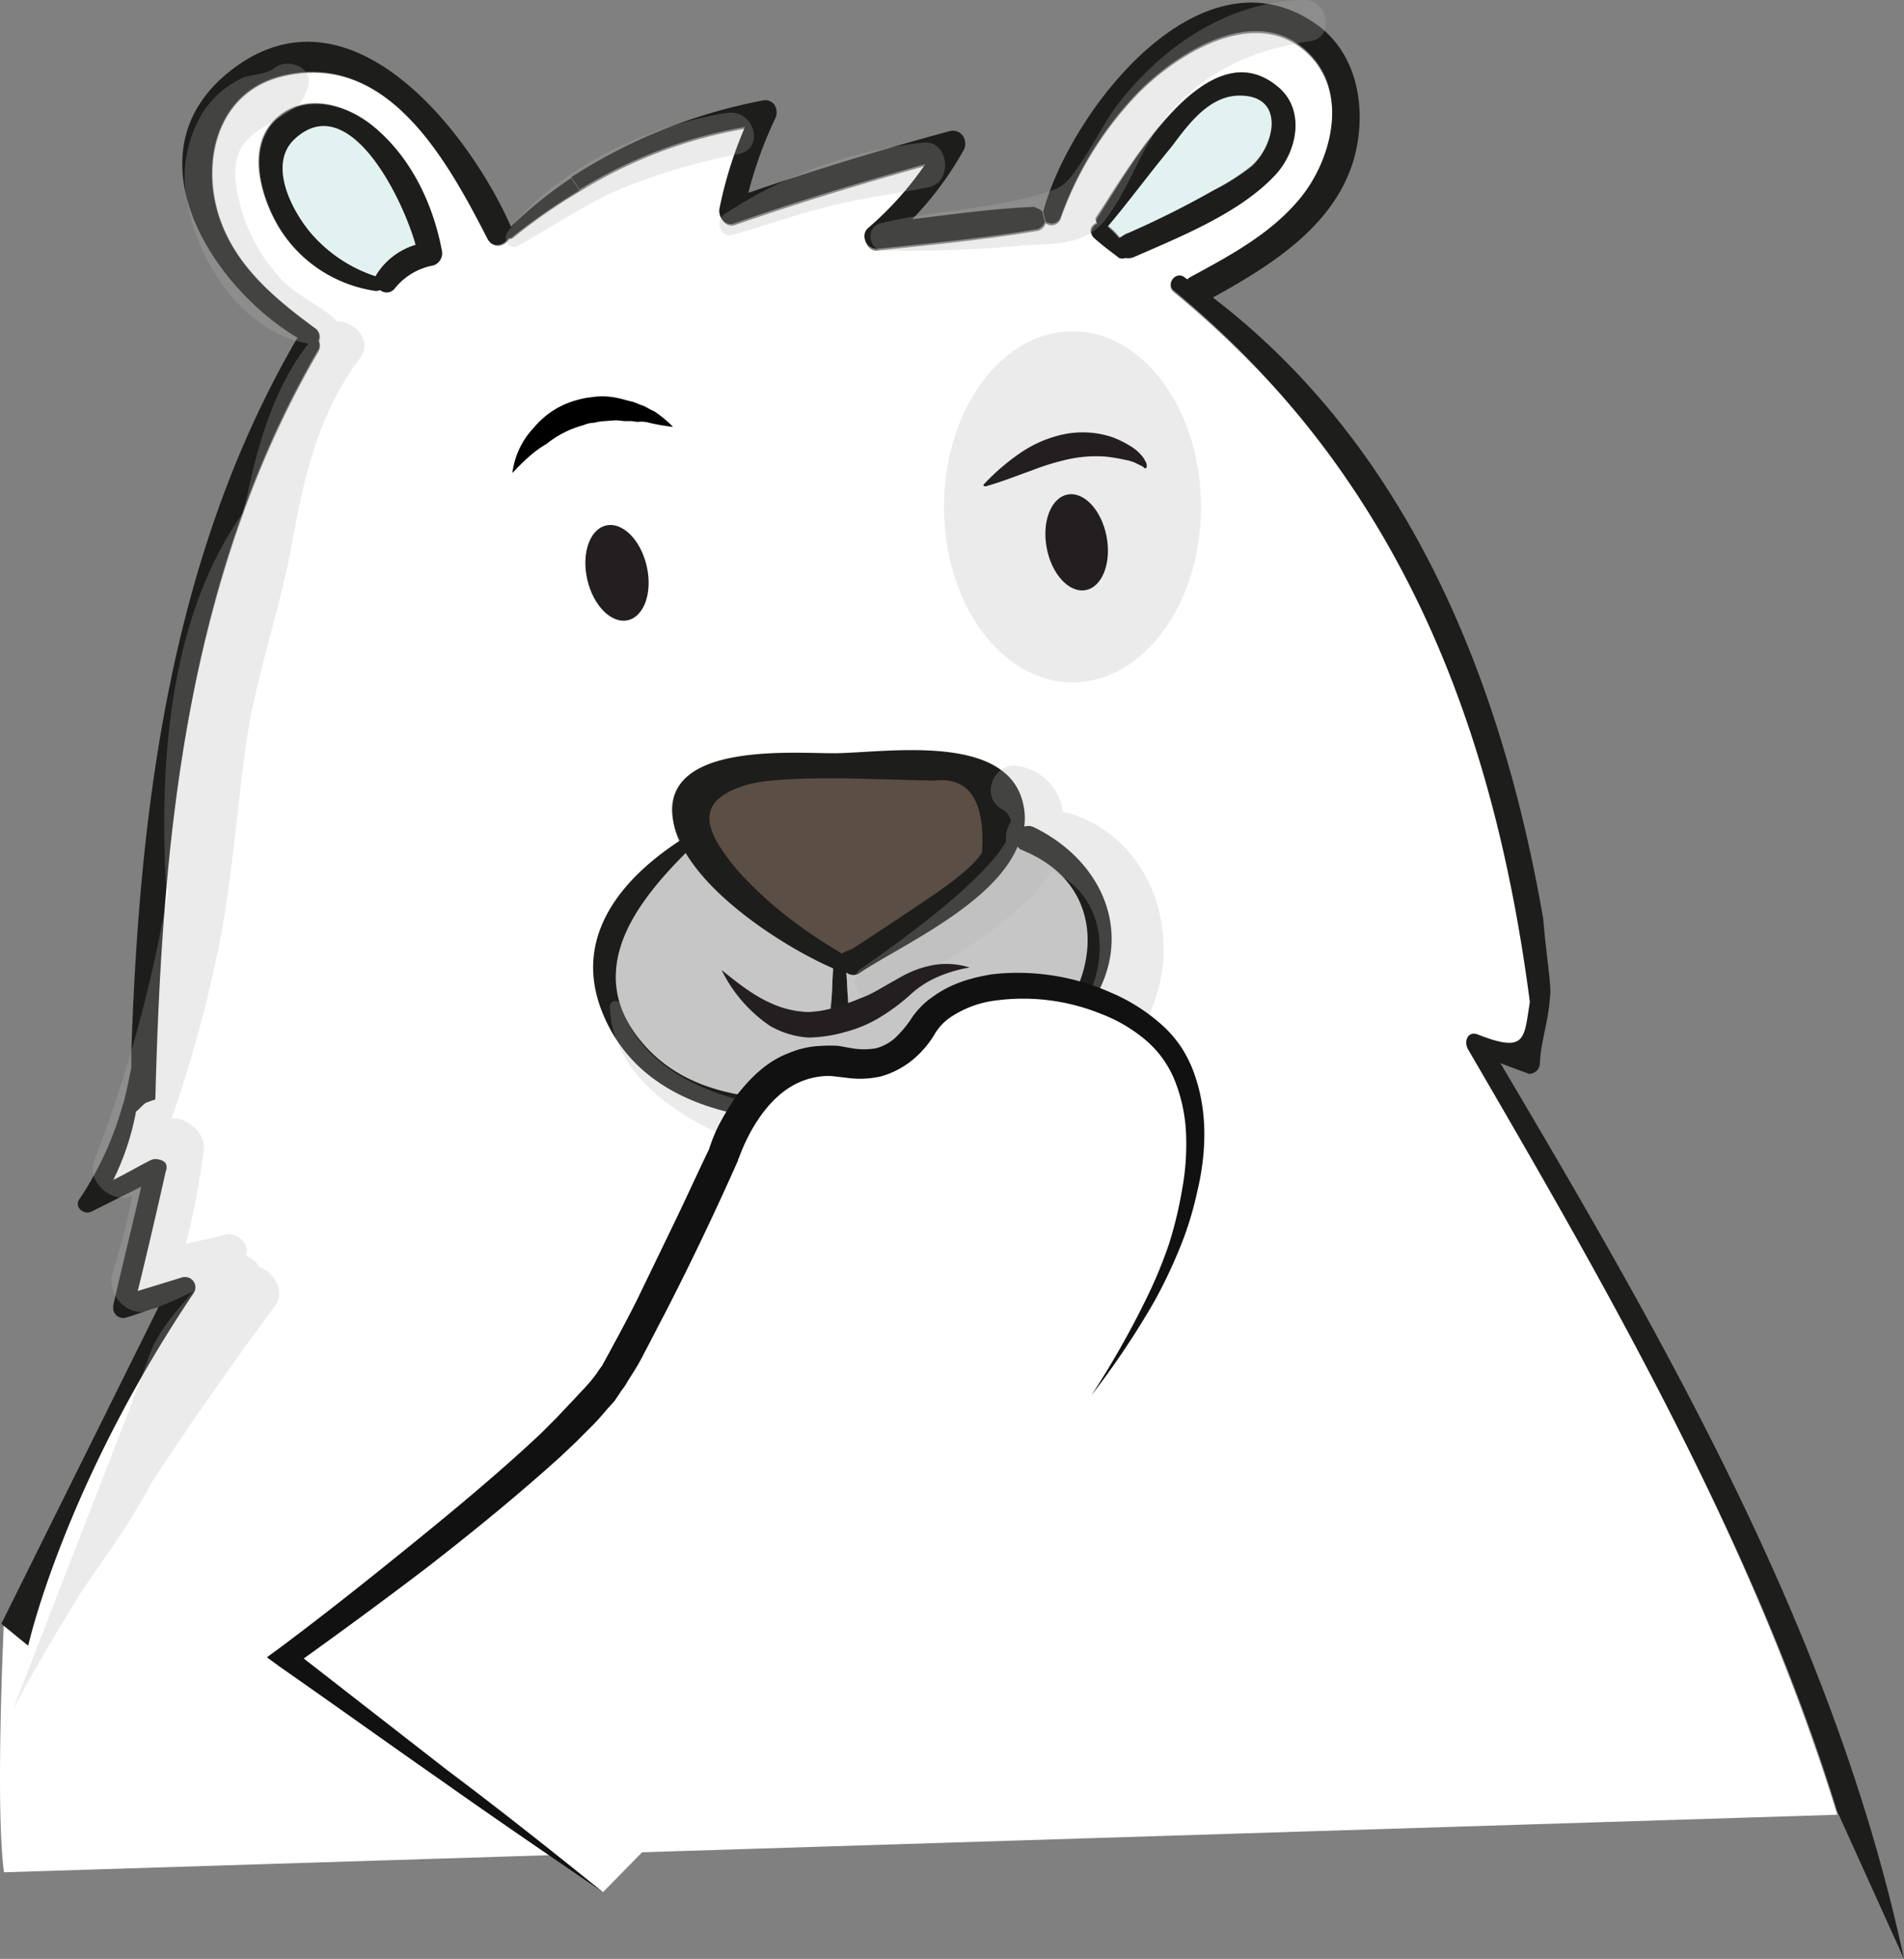 <svg xmlns="http://www.w3.org/2000/svg" viewBox="0 0 463.168 476.301">
  <rect x="0" y="0" width="463.168" height="476.301" fill="#808080" stroke="none"/>
  <defs>
    <style>
      .cls-1 {
        fill: #1d1d1b;
      }

      .cls-2 {
        fill: #fff;
      }

      .cls-3 {
        fill: #e2f2f1;
      }

      .cls-4, .cls-7 {
        fill: #c6c6c6;
      }

      .cls-5 {
        fill: #5b4e45;
      }

      .cls-6 {
        fill: #b2b2b2;
        opacity: 0.26;
      }

      .cls-7 {
        opacity: 0.34;
      }

      .cls-8 {
        fill: #231f20;
      }

      .cls-9 {
        fill: #111;
      }
    </style>
  </defs>
  <g id="Group_3193" data-name="Group 3193" transform="translate(-64.074 0.002)">
    <g id="Group_2396_1_" transform="translate(0.042)">
      <path id="Path_2293_1_" class="cls-1" d="M-1858.487-15118.123c-20.438-66.329-55.906-126.241-90.571-185.754-1-1.8.8-4.812,3.006-4.01,12.223,4.813,11.221,1.405,12.824-8.01h4.8c-.2,5.209-2.2,10.616-2.4,15.825a2.611,2.611,0,0,1-2.4,2.6,1.214,1.214,0,0,1-.8-.2c-2.2-.8-4.409-1.6-6.412-2.406,40.677,68.73,81.354,139.266,98.186,217.813m-101.086-124.92a1.842,1.842,0,0,1,1.4-2.2,2.015,2.015,0,0,1,2.2,1.2" transform="translate(2369.454 15558.558)"/>
      <path id="Path_2294_1_" class="cls-2" d="M-2094.094-14985.787c-2.194-15.986,0-61.367,0-61.367s19.254-36.937,30.2-54.837c5.032-8.232,10.33-16.493,15.808-24.641a2.869,2.869,0,0,0-1-3.6,2.815,2.815,0,0,0-1.8-.2l-10.82,3.606c2.2-9.816,4.408-19.636,6.812-29.454a2.191,2.191,0,0,0-1.8-2.809,2.139,2.139,0,0,0-1.6.2c-3.207,1.6-6.413,3.407-9.819,5.011a66.742,66.742,0,0,0,6.211-18.434c.8-.2,1.4-.6,2.2-.8a8.493,8.493,0,0,1,2.2-.4c1.6-62.716,7.815-126.836,39.875-181.939a3,3,0,0,0,.2-2.606,2.415,2.415,0,0,0-.6-2.807c-9.618-7.213-19.036-14.827-23.244-26.249-5.01-13.623-1.4-31.259,14.828-35.266,25.849-6.412,40.477,20.841,50.095,39.476,1.4,2.6,4.007,1.8,5.21,0a1.22,1.22,0,0,0,.8-.2,133.52,133.52,0,0,1,16.43-11.426,113.08,113.08,0,0,1,40.277-15.225,98.97,98.97,0,0,0-6.212,19.836c-.4,2,1.4,4.407,3.607,3.607,15.429-5.41,30.859-10.02,46.488-14.427a86.888,86.888,0,0,1-14.027,15.628c-1.8,1.6-.4,5.408,2.2,5.008,13.025-1.4,26.05-2.6,39.074-4.811a2.7,2.7,0,0,0,1.8-1.8,2.362,2.362,0,0,0,3.406-.6.622.622,0,0,0,.2-.4,84.655,84.655,0,0,1,18.435-30.058c9.217-9.616,28.654-22.242,41.479-10.42,10.62,9.818,6.011,27.051-2.2,36.471-7.013,8.015-16.631,13.425-26.05,18.434-.2.2-.6.4-.8.6a2.834,2.834,0,0,0-.8-.6c-2-1.4-4.408,1.806-2.6,3.205,55.706,45.887,78.643,104.408,87.46,170.331.6-.2-1.242,1.921-.641,1.723-1.6,9.418-.657,13.3-12.88,8.488-2.2-.8-3.336,1.517-2.334,3.521,34.666,59.515,69.461,119.914,89.9,186.238m-136.659-398.956c5.009-5.61,7.214-15.228.8-20.84-17.433-15.629-37.271,20.84-44.284,31.062a1.213,1.213,0,0,0,0,1.6c-1.4.6-2.2,2.207-.8,3.409a35.372,35.372,0,0,0,6.011,4.811,1.219,1.219,0,0,0,1.6,0,2.4,2.4,0,0,0,2-.2C-1808.036-15383.516-1793.208-15389.329-1784.792-15398.747Zm-46.288,202.586c8.617-15.628,4.008-35.668-12.423-43.683a2.975,2.975,0,0,0-2.6,0,15.188,15.188,0,0,0-.2-5.209c-3.607-18.236-33.865-12.624-46.287-12.624-9.619,0-39.275-2.405-39.074,13.826a23.642,23.642,0,0,0,1.8,7.415c-14.427,9.417-25.321,23.993-18.108,42.027,9.418,23.244,37.806,26.987,59.849,25.783C-1865.884-15169.831-1842.5-15174.922-1831.08-15196.161Zm-158.7-180.542c1.6-.2,2.2-2.2,2-3.609-2-11.62-7.614-23.042-17.032-30.456-6.612-5.212-16.431-7.816-23.244-1.405s-4.007,17.435-.2,24.646a32.222,32.222,0,0,0,24.246,17.033,2.535,2.535,0,0,0,1.2-.2,2.721,2.721,0,0,0,3.406-.2A16.591,16.591,0,0,1-1989.78-15376.7Z" transform="translate(2159.101 15441.025)"/>
      <path id="Path_2296_1_" class="cls-1" d="M-1881.622-15194.187c-.6.2.2.254-.4.453-8.616-65.925-31.01-126.961-86.715-173.048-1.8-1.6.6-4.61,2.605-3.2.2.2.6.4.8.6a2.8,2.8,0,0,1,.8-.6c9.217-5.012,19.036-10.22,26.049-18.435,8.216-9.42,12.824-26.651,2.2-36.47-12.825-12.024-32.261.8-41.479,10.418a84.68,84.68,0,0,0-18.435,30.056,2.351,2.351,0,0,1-3.206,1.2.7.7,0,0,1-.4-.2l-.6-2.405c6.212-23.645,37.872-65.525,66.325-45.687,10.62,7.416,12.624,21.844,9.017,33.664-5.01,15.83-20.238,25.246-34.065,32.863,47.691,36.47,70.333,93.288,80.352,151C-1877.194-15195.634-1874.759-15190.948-1881.622-15194.187Z" transform="translate(2318.202 15437.317)"/>
      <path id="Path_2299_1_" class="cls-1" d="M-1948.759-15424.377c6.212,5.612,4.208,15.229-.8,20.84-8.616,9.419-23.244,15.23-34.666,20.238a3.459,3.459,0,0,1-2,.2,2.214,2.214,0,0,1-1.6,0c-2-1.6-4.008-3.006-6.011-4.809a1.939,1.939,0,0,1-.2-2.809,1.1,1.1,0,0,1,1-.6,1.218,1.218,0,0,1,0-1.6C-1986.029-15403.539-1966.392-15440.008-1948.759-15424.377Zm-6.813,19.037c5.611-5.008,8.215-16.834-2.6-17.034-7.615-.2-12.824,7.015-17.032,12.425-5.01,6.412-9.819,12.823-15.229,19.037l-.2.2a18.471,18.471,0,0,1,2.805,2.808c.2-.2.2-.2.4-.2.2-.2.4-.2.6-.4s.6-.2.8-.4c7.214-3.2,14.427-6.812,21.24-10.617A55.284,55.284,0,0,0-1955.572-15405.34Z" transform="translate(2324.069 15445.819)"/>
      <path id="Path_2300_1_" class="cls-3" d="M-1960.239-15425.4c10.82.2,8.215,12.026,2.6,17.034a53.4,53.4,0,0,1-9.017,5.812,209.307,209.307,0,0,1-21.24,10.619,1.046,1.046,0,0,0-.8.4c-.2.2-.4.2-.6.4-.2,0-.2.2-.4.2a18.48,18.48,0,0,0-2.805-2.808l.2-.2c5.21-6.21,10.019-12.825,15.229-19.034C-1973.063-15418.382-1967.853-15425.6-1960.239-15425.4Z" transform="translate(2326.132 15448.645)"/>
      <path id="Path_2301_1_" class="cls-1" d="M-1947.759-15327.183c16.431,8.013,23.845,25.047,15.229,40.676-11.622,21.039-39.876,29.455-61.917,30.658s-48.892-3.007-58.311-26.248c-7.414-18.234,4.408-32.462,18.835-41.881a15.608,15.608,0,0,1-1.8-7.415c-.2-16.23,29.256-13.826,39.074-13.826,12.223,0,42.681-5.411,46.288,12.624a15.18,15.18,0,0,1,.2,5.209A3.26,3.26,0,0,1-1947.759-15327.183Zm3.807,45.686c13.025-12.825,11.221-31.061-7.013-40.276a2.753,2.753,0,0,1-.8-.6c-5.811,14.027-28.253,23.848-38.272,30.658a2.707,2.707,0,0,1-3.406,0c.2,2,.2,4.007.4,6.21,0,2.2.4,4.412.2,6.411a38.348,38.348,0,0,0,16.031-5.608c2.806-1.8,5.21,2.606,2.6,4.409-13.025,9.216-32.061,8.615-44.084-2.006-1.2-1,.4-2.8,1.6-2a39.1,39.1,0,0,0,19.437,5.607c-.2-2.2.2-4.407.2-6.609.2-2.407.2-5.011.4-7.415-10.219-4.411-28.454-15.63-35.868-28.054-13.025,13.026-25.248,29.055-9.218,46.487,11.422,12.222,29.054,14.026,44.685,13.225C-1979.619-15262.062-1956.776-15269.074-1943.951-15281.5Zm-17.233-38.875c.8-12.823-3.005-18.838-11.421-17.833h-26.651c-5.611,0-12.223-.8-17.634.8-13.826,4-10.62,10.416-3.607,19.034a97.794,97.794,0,0,0,26.25,21.642c.2-.405.6-.6,1-1,6.212-4.207,12.624-8.414,18.836-12.62,3.406-2.408,10.821-6.015,13.225-10.021Z" transform="translate(2263.356 15528.364)"/>
      <path id="Path_2302_1_" class="cls-1" d="M-1943.083-15397.705l.6,2.406a2.713,2.713,0,0,1-1.8,1.8c-12.825,2.2-26.05,3.407-39.074,4.809a3.081,3.081,0,0,1-3.006-3,2.568,2.568,0,0,1,.8-2,79.937,79.937,0,0,0,14.027-15.632c-15.63,4.41-31.259,9.017-46.488,14.432-2.2.8-4.008-1.606-3.607-3.608a99.124,99.124,0,0,1,6.212-19.841,113.227,113.227,0,0,0-40.276,15.23l-2-3.007a130.351,130.351,0,0,1,46.488-18.634,2.7,2.7,0,0,1,3.406,2.2,3.289,3.289,0,0,1-.2,2,99.365,99.365,0,0,0-6.612,18.232c16.231-5.606,32.662-10.614,49.093-15.027a2.973,2.973,0,0,1,3.607,2.407,3.306,3.306,0,0,1-.2,2.006,79.985,79.985,0,0,1-12.624,17.03c9.819-1.2,19.838-2.605,29.656-3.006C-1944.285-15398.507-1943.484-15398.306-1943.083-15397.705Z" transform="translate(2260.685 15449.204)"/>
      <path id="Path_2303_1_" class="cls-4" d="M-1995.684-15294.826c.2-2.2-.2-.6-.2-2.6-.2-2.006-.2-4.01-.4-6.213a2.707,2.707,0,0,0,3.406,0c10.019-6.61,32.461-16.629,38.272-30.656a1.566,1.566,0,0,0,.8.8c21.841,8.617,19.236,31.661,6.211,44.483-12.824,12.624-35.066,15.23-52.3,16.034-15.83.8-33.48-.09-44.9-12.313-16.03-17.23-3.589-34.376,9.435-47.4,7.414,12.422,25.648,23.643,35.868,28.052-.2,2.405-.2,5.01-.4,7.413-.2,2.2-.4.806-.2,3.006" transform="translate(2266.197 15540.089)"/>
      <path id="Path_2304_1_" class="cls-5" d="M-1986.316-15342.361c8.416-1,12.5,4.661,11.694,17.488-2.4,4-10.6,9.53-14.21,11.936-6.212,4.208-10.916,7.271-17.328,11.479-.4.2-2.3.78-2.5,1.18-9.819-5.812-18.269-12.149-25.884-20.764-7.013-8.617-10.986-16.325,2.84-20.332,5.41-1.6,17.452-1.564,23.063-1.564Z" transform="translate(2277.548 15532.16)"/>
      <path id="Path_2306_1_" class="cls-1" d="M-2003.094-15398.807l2,3a150.433,150.433,0,0,0-16.431,11.422,1.215,1.215,0,0,1-.8.2c-1.2,1.8-4.008,2.6-5.21,0-9.618-18.634-24.246-45.887-50.095-39.476-16.03,4.01-19.837,21.644-14.827,35.266,4.208,11.625,13.625,19.238,23.244,26.252a2.411,2.411,0,0,1,.6,2.8,2.467,2.467,0,0,1-.2,2.606c-32.061,55.1-37.843,119.239-39.445,181.959-.8.2-1.485.553-2.086.754-.8.2-2.076,2.1-2.878,2.3l-2.881-1.846c.8-2.808,1.4-6.029,2-8.837v-3.808c2-59.914,9.619-120.827,40.277-173.528l.2-.2c-21.24-12.626-41.479-44.887-16.631-64.723,28.854-23.045,57.909,14.026,68.329,37.269,0,.2,0,.2.2.4A102.014,102.014,0,0,1-2003.094-15398.807Z" transform="translate(2206.078 15442.09)"/>
      <path id="Path_2308_1_" class="cls-1" d="M-2051.149-15388.744a3.137,3.137,0,0,1-2,3.605,15.653,15.653,0,0,0-9.618,5.812,2.489,2.489,0,0,1-3.406.2,2.545,2.545,0,0,1-1.2.2,33.078,33.078,0,0,1-24.246-17.03c-3.807-7.215-6.613-18.233.2-24.649s16.631-3.806,23.244,1.406C-2058.964-15411.789-2053.353-15400.367-2051.149-15388.744Zm-16.03,6.013a16.924,16.924,0,0,1,9.618-7.415c-3.406-12.025-16.431-37.874-29.456-25.652-6.412,6.215-.8,17.235,4.208,23.047a36.669,36.669,0,0,0,15.429,10.22A.2.2,0,0,1-2067.179-15382.731Z" transform="translate(2222.674 15449.661)"/>
      <path id="Path_2309_1_" class="cls-3" d="M-2060.4-15392.848a16.947,16.947,0,0,0-9.618,7.416c0,.2,0,.2-.2.2h0a34.868,34.868,0,0,1-15.429-10.222c-5.01-5.812-10.621-17.029-4.208-23.044C-2076.834-15430.719-2063.81-15404.869-2060.4-15392.848Z" transform="translate(2225.516 15452.361)"/>
      <path id="Path_2310_2_" class="cls-1" d="M-2056.406-15253.607c-2.6.8-5.41,1.807-8.015,2.605a2.5,2.5,0,0,1-3.006-2.006v-1c2.2-9.617,4.609-19.234,6.813-28.855l-12.023,6.01c-1.8,1.006-4.408-1-3.006-3a78.671,78.671,0,0,0,10.62-23.242l3.4.479a64.06,64.06,0,0,1-5.8,18.15c3.206-1.6,5.811-3.2,9.017-4.806,1-.6,3.142-.259,3.744.743a2.327,2.327,0,0,1,0,2c-2.2,9.818-4.387,19.193-6.792,29.012l11-3.338a2.507,2.507,0,0,1,2.595,3.854c-31.66,47.09-40.248,85.742-40.248,85.742l-6.541-5.332" transform="translate(2159 15571.407)"/>
      <path id="Path_2311_1_" class="cls-6" d="M-2011.851-15423.264c-19.237,3.009-41.278,13.428-53.3,28.856-1.4,1.8.4,4.808,2.6,3.406,8.216-4.607,15.83-9.818,24.447-13.624a146.331,146.331,0,0,1,29.055-8.617C-2002.433-15414.647-2005.238-15424.265-2011.851-15423.264Z" transform="translate(2252.708 15450.717)"/>
      <path id="Path_2312_1_" class="cls-6" d="M-1990-15419.685a108.111,108.111,0,0,0-48.492,17.433c-2.4,1.6-1,5.813,2,5.008,7.815-2.2,15.63-5.008,23.645-7.012s16.23-3.009,24.245-4.609C-1982.783-15410.267-1983.985-15420.289-1990-15419.685Z" transform="translate(2278.744 15454.351)"/>
      <path id="Path_2313_1_" class="cls-6" d="M-1915.613-15437c-18.435.2-34.465,11.021-45.486,25.248-3.607,4.809-6.012,10.016-9.418,14.829-3.406,5.008-4.008,5.607-10.42,7.41-12.223,3.409-25.649,3.813-38.072,6.816a3.3,3.3,0,0,0-2.2,4.206,3.193,3.193,0,0,0,3.006,2.406,319.585,319.585,0,0,0,33.864-1.2c7.414-.6,15.029.2,20.038-6.212,6.412-8.213,8.816-18.436,16.03-26.449,9.217-10.219,20.438-15.029,33.864-17.033C-1908.4-15427.781-1910-15437-1915.613-15437Z" transform="translate(2297.135 15436.999)"/>
      <path id="Path_2314_1_" class="cls-6" d="M-1942.792-15332.881a12.991,12.991,0,0,0-10.42-11.021c-6.212-1.6-10.019,7.214-4.408,10.422a4.19,4.19,0,0,1,2.2,3,6.968,6.968,0,0,0-1.2,4.809c-6.212,11.022-31.459,28.258-35.467,31.062-2.805,2-1.2,7.415,2.605,6.212,14.628-5.209,30.859-14.63,41.278-26.452a16.6,16.6,0,0,0,2.6-3.606c12.423,5.411,15.028,20.438,7.614,32.863-7.414,12.223-22.242,19.638-35.667,23.241-22.442,5.813-68.33,3.608-76.745-23.643a1.2,1.2,0,0,0-1.6-.8,1.271,1.271,0,0,0-1,1.2c.4,17.23,18.034,28.052,32.662,33.465a88.212,88.212,0,0,0,65.524-1.605c18.034-7.812,35.267-23.042,36.469-43.882C-1917.544-15314.246-1927.362-15329.272-1942.792-15332.881Z" transform="translate(2265.402 15530.254)"/>
      <path id="Path_2315_3_" class="cls-6" d="M-2092.274-15028.967c5.21-9.821,10.821-19.236,16.631-28.656,3.607-5.209,7.214-10.42,10.82-15.829,2.4-3.807,4.609-7.613,6.813-11.622q14.126-21.338,29.456-42.078c2.8-3.811-.2-8.216-3.807-9.617a5.246,5.246,0,0,0-3.206-2.605c1.2-2.6-1.8-5.812-4.809-5.21-3.406.8-6.612,1.6-9.818,2.2a176.872,176.872,0,0,0,4.408-22.842c.4-4.008-3.807-7.817-7.815-7.616a325.562,325.562,0,0,0,10.82-38.672c3.808-17.435,4.809-35.266,7.414-53.3,2.4-16.229,8.216-31.861,11.02-47.891,3.006-16.433,6.412-31.462,16.632-45.087,3.005-4.006-1.2-8.816-5.611-8.816-3.807-3.808-9.017-5.811-13.024-9.617a42.355,42.355,0,0,1-11.422-22.444c-1.8-10.821,3.005-13.223,11.221-18.034,3.607-2.2,4.409-2.4,6.011-6.61,1.8-5.01-4.809-7.616-8.216-4.812-2,1.6-6.011,1.4-8.216,2.6a23.676,23.676,0,0,0-8.616,7.414,30,30,0,0,0-4.208,22.644c2.806,15.028,13.627,31.461,29.456,34.262-7.814,10.022-11.622,22.243-14.427,34.667-.4,2.2-1,4.408-1.6,6.611-17.834,25.25-20.239,60.516-18.635,90.172a1.42,1.42,0,0,0,.6,1.2c-.4,2.807-1,5.813-1.6,8.616a334.233,334.233,0,0,1-16.431,57.309c-2,5.01,4.007,10.418,8.816,8.817.2,0,.2,0,.4-.2a152.775,152.775,0,0,1-4.809,18.836c-1.6,5.01,3.807,11.021,9.017,9.017a100.616,100.616,0,0,0,10.621-4.607c-4.208,5.01-8.617,9.618-10.821,16.031-1.6,4.408-3.207,8.815-4.809,13.023" transform="translate(2159.401 15444.755)"/>
    </g>
    <ellipse id="Ellipse_955_1_" class="cls-7" cx="31.259" cy="42.681" rx="31.259" ry="42.681" transform="translate(293.714 80.552)"/>
    <ellipse id="Ellipse_956_1_" class="cls-8" cx="7.414" cy="11.822" rx="7.414" ry="11.822" transform="matrix(0.974, -0.225, 0.225, 0.974, 204.284, 129.436)"/>
    <ellipse id="Ellipse_957_1_" class="cls-8" cx="7.414" cy="11.822" rx="7.414" ry="11.822" transform="translate(316.495 121.625) rotate(-10.737)"/>
    <g id="Group_3189" data-name="Group 3189" transform="translate(188.715 96.382)">
      <path id="Path_5606" data-name="Path 5606" d="M94.2,66.735a19.523,19.523,0,0,1,5.21-11.021A20.549,20.549,0,0,1,110.23,48.9a18.045,18.045,0,0,1,3.206-.6,16.2,16.2,0,0,1,3.206-.2,17.538,17.538,0,0,1,3.206.4c1,.2,2.2.6,3.206.8s2,.8,2.805,1c1,.4,1.8,1,2.805,1.4a27.364,27.364,0,0,1,4.609,3.807,50.084,50.084,0,0,1-5.811-1,6.67,6.67,0,0,0-2.805-.2l-1.4-.2h-1.4c-.8,0-1.8-.2-2.6-.2l-2.6.2a13.789,13.789,0,0,0-2.6.4,6.918,6.918,0,0,0-2.6.6,24.14,24.14,0,0,0-9.017,4.609C99.811,61.125,97.005,63.73,94.2,66.735Z" transform="translate(-94.2 -48.1)"/>
    </g>
    <g id="Group_3190" data-name="Group 3190" transform="translate(129.002 236.479)">
      <path id="Path_5607" data-name="Path 5607" class="cls-2" d="M143.846,340.214,66.7,282.905s68.93-49.894,80.152-68.93c11.021-19.036,26.65-53.7,26.65-53.7s7.214-23.244,26.25-22.643c4.609.2,14.027,4.208,22.042-8.216,11.021-17.233,49.894-10.42,60.915,6.813,5.611,8.817,7.614,22.042,1.6,42.28-3.807,12.424-11.622,26.25-21.641,40.477" transform="translate(-62.091 -116.622)"/>
      <path id="Path_5608" data-name="Path 5608" class="cls-9" d="M146.155,341.607c-13.225-9.017-26.45-18.034-39.475-27.252-13.225-9.217-26.049-18.435-39.274-27.652L64.4,284.5l3.006-2.2c11.021-8.216,21.841-16.832,32.461-25.448s21.24-17.433,31.259-26.851l3.607-3.607,3.406-3.607c1.2-1.2,2.2-2.4,3.406-3.607l1.6-1.8,1.4-1.8c.4-.6.8-1.2,1.4-2l1.2-2.2c.8-1.4,1.6-3.006,2.4-4.408,1.6-3.006,3.206-6.011,4.809-9.217l9.017-18.635c3.006-6.212,5.811-12.424,8.817-18.635l-.2.4a36.963,36.963,0,0,1,3.006-7.013,69.068,69.068,0,0,1,4.008-6.412c3.206-4.008,7.013-7.815,12.223-9.819a22.218,22.218,0,0,1,8.015-1.8,29.461,29.461,0,0,1,4.208,0l3.406.6a17.556,17.556,0,0,0,5.611,0,11.355,11.355,0,0,0,4.609-2.4,27.407,27.407,0,0,0,3.807-4.408,19.4,19.4,0,0,1,5.611-5.811c4.408-3.206,9.418-4.609,14.427-5.41a55.852,55.852,0,0,1,28.654,4.408,44.789,44.789,0,0,1,12.423,7.815,28.31,28.31,0,0,1,5.01,5.811,30.153,30.153,0,0,1,3.206,6.813c3.206,9.418,2.6,19.437.4,28.454a80.148,80.148,0,0,1-4.208,13.425,122.092,122.092,0,0,1-6.011,12.624,200.754,200.754,0,0,1-15.429,23.044,218.2,218.2,0,0,0,13.626-24.046,111.964,111.964,0,0,0,5.21-12.624,97.885,97.885,0,0,0,3.206-13.225,60.657,60.657,0,0,0,1-13.425,39.519,39.519,0,0,0-2.6-12.824,25.462,25.462,0,0,0-7.214-10.219A37.844,37.844,0,0,0,267.184,128a50.4,50.4,0,0,0-25.448-3.206A25.225,25.225,0,0,0,230.514,129a12.8,12.8,0,0,0-3.807,4.208,24.448,24.448,0,0,1-5.21,6.011,21.374,21.374,0,0,1-7.614,4.008,22.933,22.933,0,0,1-8.216.4l-3.406-.4a13.091,13.091,0,0,0-2.805,0,18,18,0,0,0-5.41,1.4c-7.013,3.006-12.023,10.82-14.828,18.435l-.2.4v.2c-5.611,12.624-11.622,25.248-18.034,37.671-1.6,3.006-3.206,6.212-4.809,9.217-.8,1.6-1.6,3.006-2.6,4.609l-1.4,2.2a16.712,16.712,0,0,1-1.6,2.4l-1.6,2.4-1.8,2c-1.2,1.4-2.4,2.805-3.607,4.008L139.743,232l-3.807,3.607c-10.42,9.418-21.24,18.235-32.061,26.65-11.021,8.416-22.242,16.632-33.463,24.647V282.5l37.872,29.456C121.107,321.57,133.731,331.589,146.155,341.607Z" transform="translate(-64.4 -118.016)"/>
    </g>
    <g id="Group_3191" data-name="Group 3191" transform="translate(303.332 105.119)">
      <path id="Path_5609" data-name="Path 5609" class="cls-8" d="M190.674,61.357a2,2,0,0,0-1-.8l-1.2-.6a9.921,9.921,0,0,0-2.6-.8,40.123,40.123,0,0,0-4.809-.8,31.609,31.609,0,0,0-8.817.6,59.93,59.93,0,0,0-9.217,2.805c-3.406,1.2-6.813,2.6-11.021,3.807h-.2c-.2,0-.4,0-.4-.2v-.2a53.514,53.514,0,0,1,8.817-7.614,29.562,29.562,0,0,1,10.62-4.609,22.934,22.934,0,0,1,11.622.6,25.324,25.324,0,0,1,5.21,2.6,10.5,10.5,0,0,1,2.2,2,4.191,4.191,0,0,1,.8,1.2,2.159,2.159,0,0,1,.4,1.6.2.2,0,0,1-.2.2h-.2Z" transform="translate(-151.4 -52.46)"/>
    </g>
    <g id="Group_3192" data-name="Group 3192" transform="translate(239.612 234.394)">
      <path id="Path_5610" data-name="Path 5610" class="cls-8" d="M119.6,118.428c4.408,3.607,8.817,7.013,13.826,8.817a23.022,23.022,0,0,0,7.214,1.4,25.406,25.406,0,0,0,7.414-1.4c2.6-.8,5.009-1.8,7.414-2.805,2.4-1.2,4.609-2.6,7.214-4.008a25.26,25.26,0,0,1,8.416-3.206,18.686,18.686,0,0,1,8.817.6,33.9,33.9,0,0,0-8.015,2.4,23.841,23.841,0,0,0-6.613,4.408,49.042,49.042,0,0,1-7.013,5.21,31.405,31.405,0,0,1-8.416,3.607,34.128,34.128,0,0,1-9.218,1.4,21.488,21.488,0,0,1-9.217-2.805A34.8,34.8,0,0,1,119.6,118.428Z" transform="translate(-119.6 -116.975)"/>
    </g>
  </g>
</svg>
